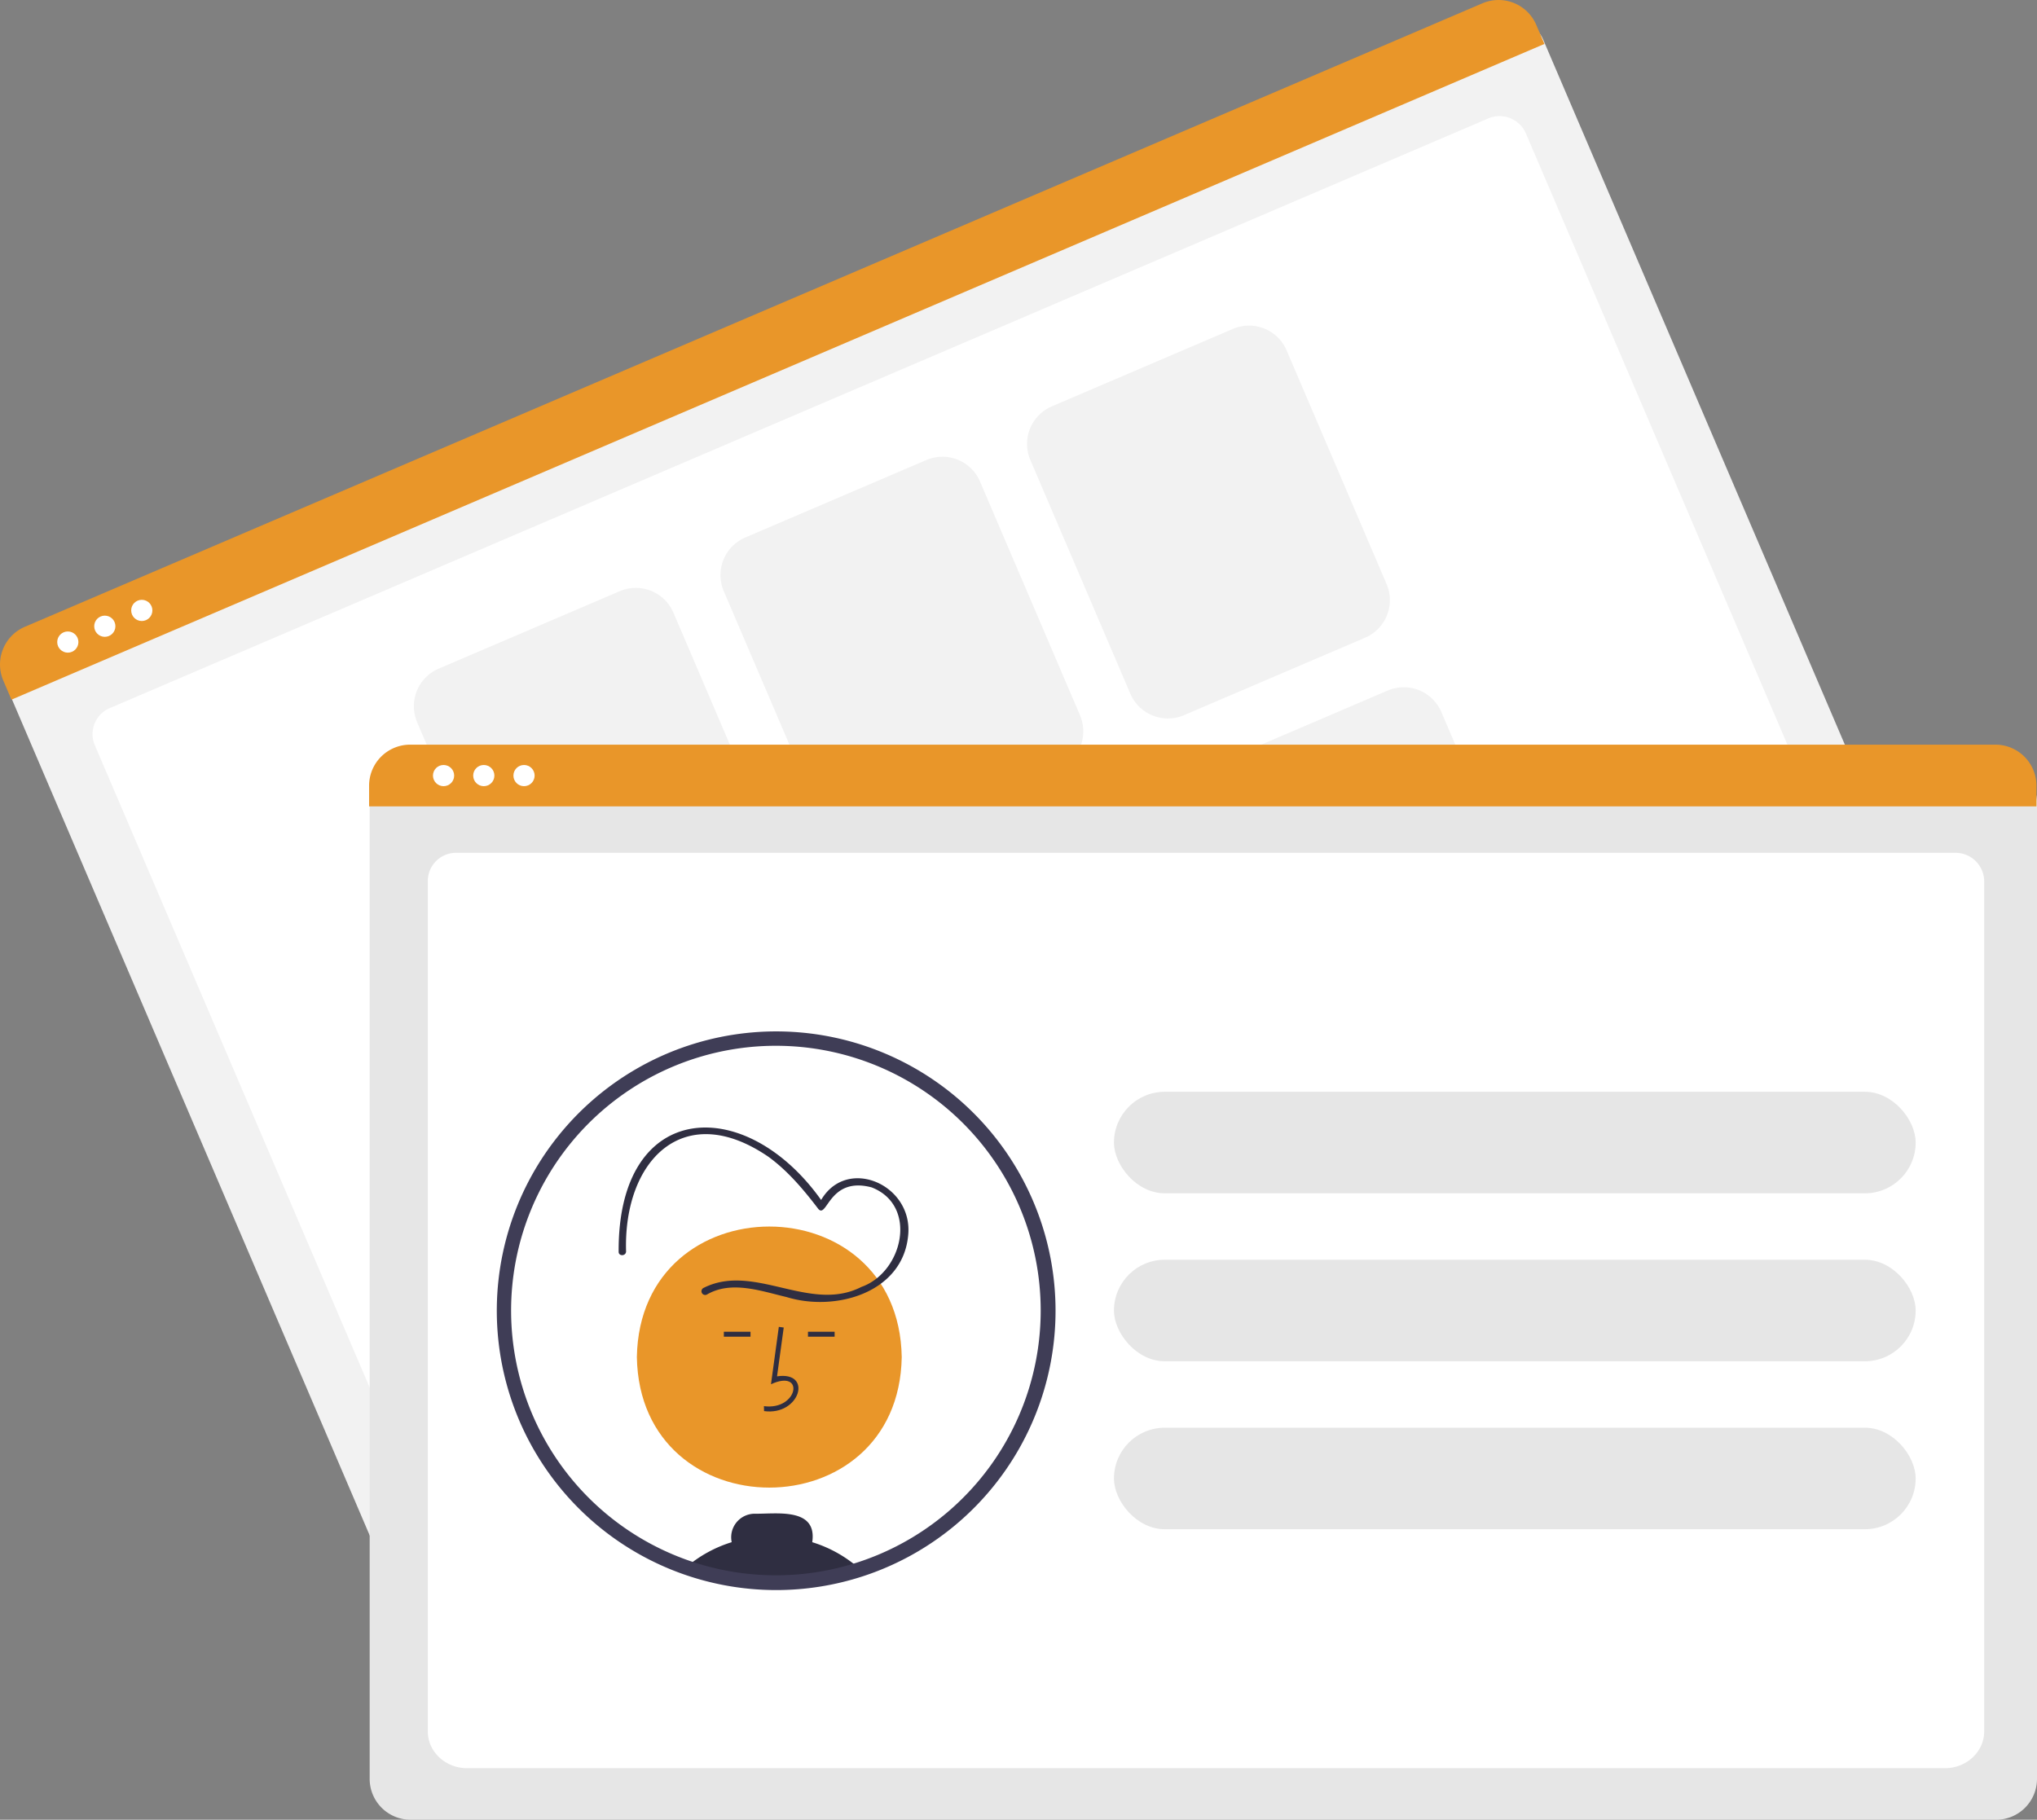 <svg xmlns="http://www.w3.org/2000/svg" width="486.81" height="434.951" viewBox="0 0 486.81 434.951">
  <rect x="0" y="0" width="486.81" height="434.951" fill="#808080" stroke="none"/>
  <g id="Group_14" data-name="Group 14" transform="translate(-0.002 -0.001)">
    <path id="Path_103" data-name="Path 103" d="M645.148,322.682,296.742,471.736a9.768,9.768,0,0,1-12.808-5.133l-91.91-214.834a7.156,7.156,0,0,1,3.76-9.384L548.874,91.328a7.28,7.28,0,0,1,9.546,3.826l91.861,214.721A9.768,9.768,0,0,1,645.148,322.682Z" transform="translate(-189.633 -85.708)" fill="#f2f2f2"/>
    <path id="Path_104" data-name="Path 104" d="M643.04,331.9l-324.7,138.915c-4.76,2.036-10.184.067-12.09-4.39L226.209,279.347a6.757,6.757,0,0,1,3.832-8.732l329.07-140.782a6.869,6.869,0,0,1,9.11,3.312l79.994,186.982C650.121,324.585,647.8,329.868,643.04,331.9Z" transform="translate(-203.636 -101.437)" fill="#fff"/>
    <path id="Path_105" data-name="Path 105" d="M557.471,92.733,191.123,249.462l-1.954-4.567a9.8,9.8,0,0,1,5.154-12.849L542.665,83.02a9.8,9.8,0,0,1,12.853,5.146Z" transform="translate(-188.38 -82.23)" fill="#e99629"/>
    <circle id="Ellipse_19" data-name="Ellipse 19" cx="2.533" cy="2.533" r="2.533" transform="translate(13.676 150.931)" fill="#fff"/>
    <circle id="Ellipse_20" data-name="Ellipse 20" cx="2.533" cy="2.533" r="2.533" transform="translate(22.516 147.149)" fill="#fff"/>
    <circle id="Ellipse_21" data-name="Ellipse 21" cx="2.533" cy="2.533" r="2.533" transform="translate(31.355 143.368)" fill="#fff"/>
    <path id="Path_106" data-name="Path 106" d="M436.428,394.452l-43.3,18.526a9.768,9.768,0,0,1-12.808-5.133l-23.9-55.874a9.768,9.768,0,0,1,5.133-12.808l43.3-18.526a9.768,9.768,0,0,1,12.808,5.133l23.9,55.874A9.768,9.768,0,0,1,436.428,394.452Z" transform="translate(-256.727 -179.337)" fill="#f2f2f2"/>
    <path id="Path_107" data-name="Path 107" d="M560.337,341.442l-43.3,18.526a9.768,9.768,0,0,1-12.808-5.133l-23.9-55.874a9.768,9.768,0,0,1,5.133-12.808l43.3-18.526a9.768,9.768,0,0,1,12.808,5.133l23.9,55.874A9.768,9.768,0,0,1,560.337,341.442Z" transform="translate(-307.365 -157.674)" fill="#f2f2f2"/>
    <path id="Path_108" data-name="Path 108" d="M684.245,288.432l-43.3,18.526a9.768,9.768,0,0,1-12.808-5.133l-23.9-55.874a9.768,9.768,0,0,1,5.133-12.808l43.3-18.526a9.768,9.768,0,0,1,12.808,5.133l23.9,55.874a9.768,9.768,0,0,1-5.133,12.808Z" transform="translate(-358.001 -136.01)" fill="#f2f2f2"/>
    <path id="Path_109" data-name="Path 109" d="M498.968,540.636l-43.3,18.526a9.768,9.768,0,0,1-12.808-5.133l-23.9-55.874a9.768,9.768,0,0,1,5.133-12.808l43.3-18.526a9.768,9.768,0,0,1,12.808,5.133l23.9,55.874a9.768,9.768,0,0,1-5.133,12.808Z" transform="translate(-282.285 -239.077)" fill="#f2f2f2"/>
    <path id="Path_110" data-name="Path 110" d="M622.877,487.625l-43.3,18.526a9.768,9.768,0,0,1-12.808-5.133l-23.9-55.874a9.768,9.768,0,0,1,5.133-12.808l43.3-18.526a9.768,9.768,0,0,1,12.808,5.133l23.9,55.874a9.768,9.768,0,0,1-5.132,12.809Z" transform="translate(-332.922 -217.414)" fill="#f2f2f2"/>
    <path id="Path_111" data-name="Path 111" d="M746.785,434.616l-43.3,18.526a9.768,9.768,0,0,1-12.808-5.133l-23.9-55.874a9.768,9.768,0,0,1,5.133-12.808l43.3-18.526a9.768,9.768,0,0,1,12.808,5.133l23.9,55.874A9.768,9.768,0,0,1,746.785,434.616Z" transform="translate(-383.559 -195.75)" fill="#f2f2f2"/>
    <path id="Path_112" data-name="Path 112" d="M726.489,644.6H347.538a9.768,9.768,0,0,1-9.757-9.757V401.176a7.156,7.156,0,0,1,7.148-7.148H728.974a7.28,7.28,0,0,1,7.272,7.272V634.845a9.768,9.768,0,0,1-9.757,9.757Z" transform="translate(-249.434 -209.65)" fill="#e6e6e6"/>
    <path id="Path_113" data-name="Path 113" d="M723.839,645.732H370.666c-5.177,0-9.389-3.944-9.389-8.792V433.458a6.757,6.757,0,0,1,6.957-6.521h357.92a6.869,6.869,0,0,1,7.073,6.628V636.94C733.228,641.788,729.016,645.732,723.839,645.732Z" transform="translate(-259.036 -223.099)" fill="#fff"/>
    <path id="Path_114" data-name="Path 114" d="M736.016,397.977H337.55v-4.967a9.8,9.8,0,0,1,9.793-9.786H726.223a9.8,9.8,0,0,1,9.792,9.786Z" transform="translate(-249.34 -205.235)" fill="#e99629"/>
    <circle id="Ellipse_22" data-name="Ellipse 22" cx="2.533" cy="2.533" r="2.533" transform="translate(103.474 182.847)" fill="#fff"/>
    <circle id="Ellipse_23" data-name="Ellipse 23" cx="2.533" cy="2.533" r="2.533" transform="translate(113.088 182.847)" fill="#fff"/>
    <circle id="Ellipse_24" data-name="Ellipse 24" cx="2.533" cy="2.533" r="2.533" transform="translate(122.702 182.847)" fill="#fff"/>
    <rect id="Rectangle_115" data-name="Rectangle 115" width="191.593" height="24.261" rx="12.131" transform="translate(266.222 260.96)" fill="#e6e6e6"/>
    <rect id="Rectangle_116" data-name="Rectangle 116" width="191.593" height="24.261" rx="12.131" transform="translate(266.222 301.105)" fill="#e6e6e6"/>
    <rect id="Rectangle_117" data-name="Rectangle 117" width="191.593" height="24.261" rx="12.131" transform="translate(266.222 341.25)" fill="#e6e6e6"/>
    <path id="Path_115" data-name="Path 115" d="M522.066,566.985a65.047,65.047,0,1,1-65.047-65.047A65.047,65.047,0,0,1,522.066,566.985Z" transform="translate(-271.58 -253.749)" fill="#fff"/>
    <path id="Path_116" data-name="Path 116" d="M509.069,609.2c-.71,41.6-62.591,41.594-63.3,0C446.485,567.6,508.365,567.6,509.069,609.2Z" transform="translate(-293.567 -284.833)" fill="#e99629"/>
    <path id="Path_117" data-name="Path 117" d="M497.146,638.682l-.033-1.183c8.151,1.088,9.907-9.014,1.686-5.237l1.877-13.713,1.172.161-1.6,11.665C508.907,629.086,505.705,639.864,497.146,638.682Z" transform="translate(-314.548 -301.404)" fill="#2f2e41"/>
    <rect id="Rectangle_118" data-name="Rectangle 118" width="6.37" height="1.183" transform="translate(193.095 318.312)" fill="#2f2e41"/>
    <rect id="Rectangle_119" data-name="Rectangle 119" width="6.37" height="1.183" transform="translate(172.99 318.312)" fill="#2f2e41"/>
    <path id="Path_118" data-name="Path 118" d="M495.784,700.828c1.242-8.379-8.568-6.724-13.76-6.806a5.628,5.628,0,0,0-5.487,6.8,30.771,30.771,0,0,0-10.934,6.032,65.329,65.329,0,0,0,41.648.461,30.614,30.614,0,0,0-11.466-6.487Z" transform="translate(-301.67 -332.214)" fill="#2f2e41"/>
    <path id="Path_119" data-name="Path 119" d="M459.531,577.875c5.865-3.39,12.978-.789,19.036.633,11.495,3.534,27.614-.891,29.011-14.584,1.455-12.734-15.966-19.832-21.533-7.157l1.621-.212c-18.057-26.836-49.468-25.818-49.261,11.077-.067,1.14,1.707,1.136,1.774,0-.665-21.742,13.724-36.6,34.064-22.631,4.655,3.4,8.421,7.894,11.892,12.451,2.118,2.374,2.579-7.85,12.717-5.172,11.158,4.323,7.517,20.3-2.456,23.807-12.323,6.3-25.668-5.911-37.76.257a.888.888,0,0,0,.9,1.533Z" transform="translate(-290.555 -268.477)" fill="#2f2e41"/>
    <path id="Path_120" data-name="Path 120" d="M455.869,632.652a66.765,66.765,0,1,1,20.689-3.268A66.765,66.765,0,0,1,455.869,632.652Zm0-130.094a63.282,63.282,0,1,0,63.273,63.276A63.284,63.284,0,0,0,455.869,502.558Z" transform="translate(-270.43 -252.596)" fill="#3f3d56"/>
  </g>
</svg>
